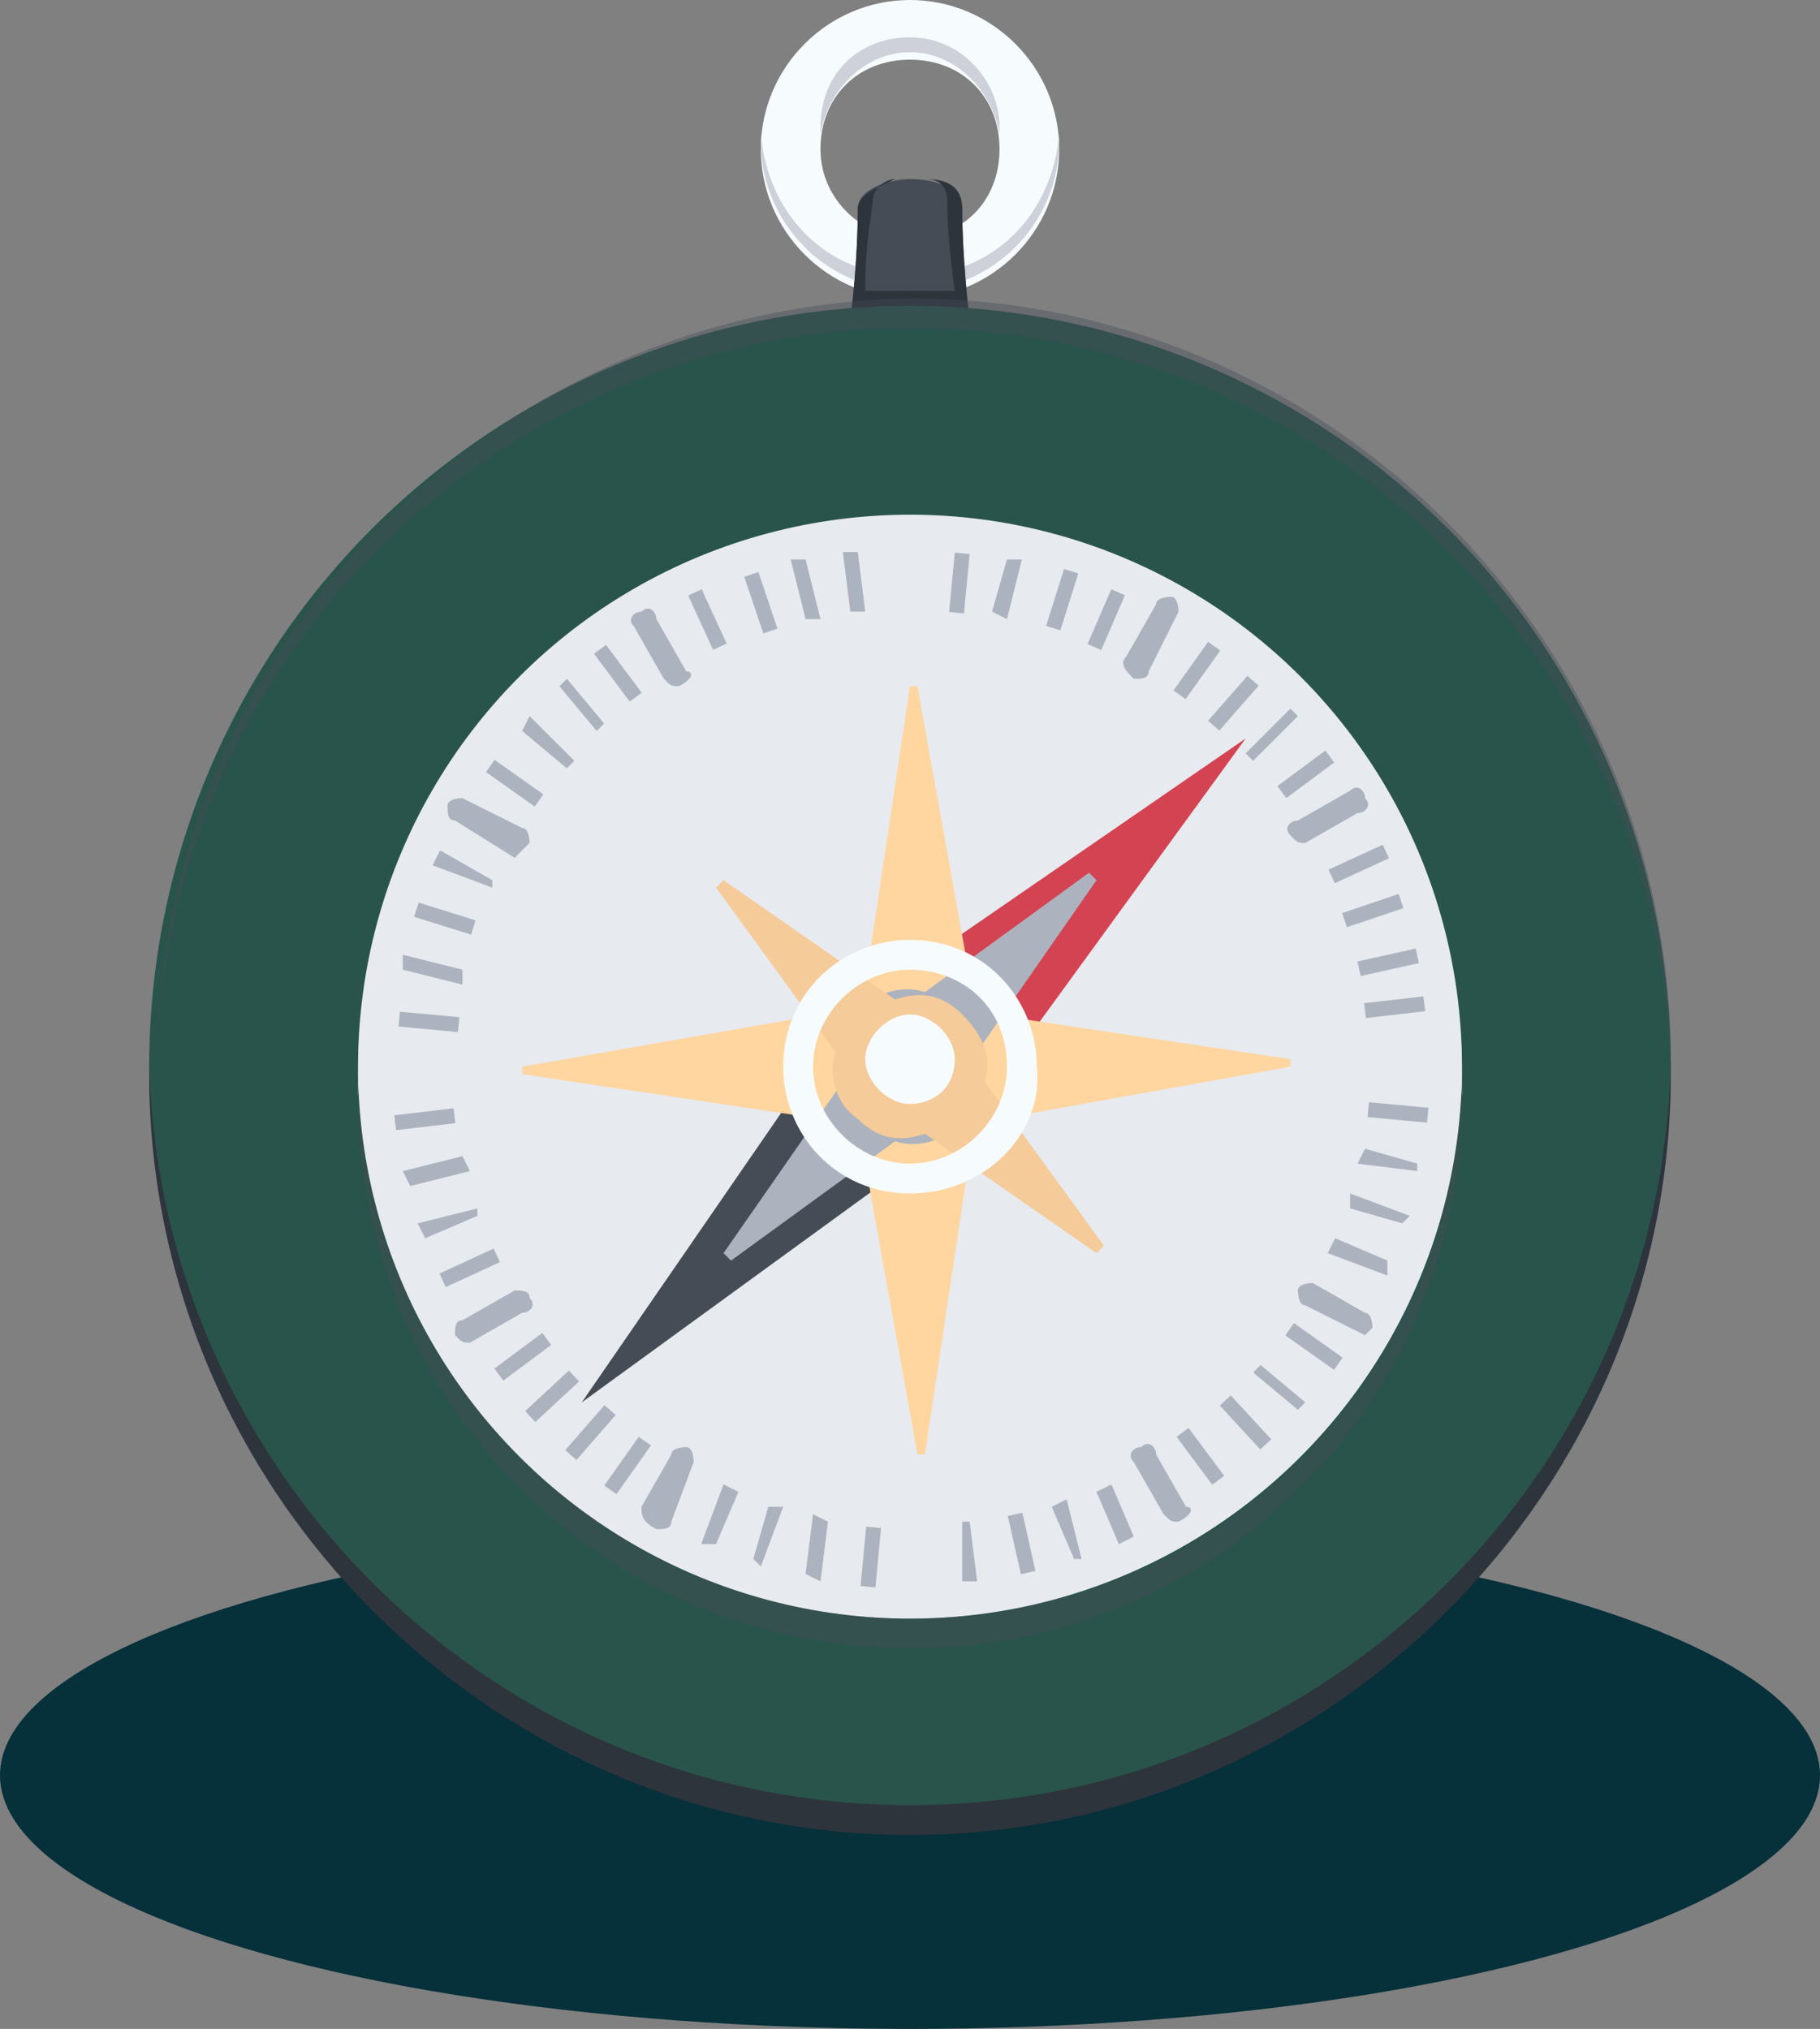 <svg id="Слой_1" xmlns="http://www.w3.org/2000/svg" viewBox="0 0 24.4 27.2"><rect x="0" y="0" width="24.4" height="27.2" fill="#808080" stroke="none"/><style>.st0{fill:#06303a}.st1{fill:#f6fbfd}.st2{fill:#ced1da}.st3{fill:#454c55}.st4{fill:#2e343c}.st5{fill:#29544b}.st6{opacity:.4;fill:#454c55}.st7{fill:#e7eaef}.st8{fill:#d34352}.st9{fill:#ffd6a0}.st10{fill:#acb3bf}.st11{fill:#f5cb9a}</style><ellipse class="st0" cx="12.2" cy="23.8" rx="12.2" ry="3.4"/><path class="st1" d="M12.2 0c-1.1 0-2 .9-2 2s.9 2 2 2 2-.9 2-2-.9-2-2-2zm0 3.2c-.6 0-1.2-.5-1.2-1.2S11.5.8 12.2.8s1.2.5 1.2 1.2-.5 1.2-1.2 1.2z"/><path class="st2" d="M12.2.5C11.5.5 11 1 11 1.7v.1c.1-.6.6-1.1 1.2-1.1s1.1.5 1.2 1.1v-.1c0-.6-.5-1.2-1.2-1.2zM12.2 3.7c-1.1 0-1.9-.8-2-1.9v.1c0 1.1.9 2 2 2s2-.9 2-2v-.1c-.1 1.1-.9 1.9-2 1.9z"/><path class="st3" d="M13 4.3c-.1-.9-.1-1.4-.1-1.5 0-.3-.4-.4-.7-.4-.2 0-.7.1-.7.4 0 .1 0 .7-.1 1.5"/><path class="st4" d="M12.9 2.8c0-.3-.2-.4-.5-.4.2 0 .3.1.3.3 0 .1 0 .5.1 1.2h-1.2c0-.7.1-1.1.1-1.2 0-.2.2-.3.3-.3-.2.1-.5.2-.5.4 0 .1 0 .7-.1 1.5H13c-.1-.8-.1-1.4-.1-1.5z"/><circle class="st5" cx="12.2" cy="14.3" r="10.2"/><path class="st6" d="M12.2 4.4c5.6 0 10.1 4.5 10.2 10v-.2C22.4 8.6 17.8 4 12.2 4 6.6 4.1 2.1 8.7 2.1 14.3v.2c0-5.6 4.6-10.1 10.1-10.1z"/><path class="st4" d="M12.2 24.2c-5.6 0-10.1-4.5-10.2-10v.2C2 20 6.6 24.6 12.2 24.6S22.4 20 22.4 14.4v-.2c-.1 5.5-4.6 10-10.2 10z"/><circle class="st7" cx="12.2" cy="14.3" r="7.4"/><path class="st6" d="M12.2 21.7c-4 0-7.3-3.2-7.4-7.2v.2c0 4.1 3.3 7.4 7.4 7.4 4.1 0 7.4-3.3 7.4-7.4v-.2c-.1 4-3.3 7.2-7.4 7.2z"/><path class="st7" d="M13.5 14.7l3.2-4.4-4.5 3.1zM7.8 19.2l4.4-3.2-1.3-1.3z"/><path class="st7" d="M17.4 14.6v-.1l-3.9-.7 1.3-1.8h-.1l-1.8 1.3-.7-3.9h-.1l-.6 3.9L9.7 12l-.1.1 1.3 1.8-3.9.7v.1l3.9.6-1.2 1.8.1.1 1.7-1.3.7 3.9h.2l.6-3.9 1.8 1.2-1.3-1.8z"/><path class="st7" d="M12.2 7.6c4 0 7.2 3.1 7.4 7.1v-.3c0-4.1-3.3-7.4-7.4-7.4-4.1 0-7.4 3.3-7.4 7.4v.3c.2-4 3.5-7.1 7.4-7.1z"/><path class="st8" d="M13.5 14.3l3.2-4.4-4.5 3.1z"/><path class="st3" d="M7.8 18.8l4.4-3.2-1.3-1.3z"/><path class="st9" d="M13.7 14.3c0-.5-.3-1-.7-1.2l-.7-3.9h-.1l-.6 4c-.4.3-.7.7-.7 1.2s.3 1 .7 1.2l.7 3.9h.1l.6-4c.4-.2.7-.7.7-1.2z"/><path class="st9" d="M12.2 12.9c-.5 0-1 .3-1.2.7l-4 .7v.1l4 .6c.3.4.7.7 1.2.7s1-.3 1.2-.7l3.9-.7v-.1l-4-.6c-.1-.4-.5-.7-1.1-.7z"/><path class="st10" d="M12.9 15c.3-.3.3-.6.2-.9l1.6-2.3-.1-.1-2.2 1.6c-.3-.1-.7 0-.9.3-.3.3-.3.6-.2.9l-1.6 2.3.1.1 2.2-1.6c.3.1.7 0 .9-.3z"/><path class="st11" d="M12.9 13.6c-.3-.3-.6-.3-.9-.2l-2.3-1.6-.1.1 1.6 2.2c-.1.3 0 .7.3.9.3.3.6.3.9.2l2.3 1.6.1-.1-1.6-2.2c.1-.3 0-.6-.3-.9z"/><path class="st1" d="M12.2 14.8c-.3 0-.6-.3-.6-.6s.3-.6.6-.6.6.3.6.6c0 .4-.3.6-.6.6z"/><path class="st1" d="M12.2 16c-1 0-1.7-.8-1.7-1.7 0-1 .8-1.7 1.7-1.7 1 0 1.7.8 1.7 1.7.1.9-.7 1.7-1.7 1.7zm0-3c-.7 0-1.3.6-1.3 1.3 0 .7.6 1.3 1.3 1.3.7 0 1.3-.6 1.3-1.3 0-.8-.6-1.3-1.3-1.3z"/><path class="st10" d="M11.4 8.2l-.1-.8h.2l.1.8zM10.8 8.3l-.2-.8h.2l.2.8z"/><path transform="rotate(-18.63 10.14 8.089)" class="st10" d="M10.1 7.7h.2v.8h-.2z"/><path transform="rotate(-24.646 9.504 8.34)" class="st10" d="M9.4 7.9h.2v.8h-.2z"/><path class="st10" d="M9.1 9.2c-.1 0-.1 0-.2-.1l-.4-.7c-.1-.1 0-.2.1-.2.1-.1.2 0 .2.1l.4.7c.1 0 .1.1-.1.2.1 0 0 0 0 0zM15.8 20.4c-.1 0-.1 0-.2-.1l-.4-.7c-.1-.1 0-.2.1-.2.1-.1.2 0 .2.1l.4.7c.1 0 .1.1-.1.2.1 0 0 0 0 0z"/><path transform="rotate(-36.698 8.33 9.038)" class="st10" d="M8.2 8.6h.2v.8h-.2z"/><path transform="rotate(-36.688 16.133 19.522)" class="st10" d="M16 19.1h.2v.8H16z"/><path class="st10" d="M8 9.8l-.5-.6.1-.1.5.6z"/><path transform="rotate(-42.674 16.66 19.087)" class="st10" d="M16.6 18.7h.2v.8h-.2z"/><path class="st10" d="M7.6 10.3L7 9.8l.1-.2.6.6zM17.4 18.9l-.6-.5.1-.1.6.5z"/><path transform="rotate(-54.709 6.9 10.5)" class="st10" d="M6.8 10.1H7v.8h-.2z"/><path transform="rotate(-54.669 17.561 18.06)" class="st10" d="M17.5 17.7h.2v.8h-.2z"/><path class="st10" d="M6.9 11.5s-.1-.1 0 0l-.8-.5c-.1 0-.1-.1-.1-.2s.2-.1.2-.1l.8.4c.1 0 .1.2.1.2l-.2.2zM18.3 17.9c-.1 0-.1 0 0 0l-.8-.4c-.1 0-.1-.2-.1-.2 0-.1.2-.1.2-.1l.7.4c.1 0 .1.2.1.2l-.1.1zM6.6 11.9l-.8-.3.1-.2.7.4zM18.6 17.1l-.8-.3.1-.2.7.3z"/><path transform="rotate(-72.681 5.992 12.332)" class="st10" d="M5.9 11.9h.2v.8h-.2z"/><path class="st10" d="M18.8 16.4l-.7-.2V16l.8.3zM6.2 13.2l-.8-.2v-.2l.8.2zM19 15.7l-.8-.1.1-.2.7.2z"/><path transform="rotate(-84.686 5.725 13.672)" class="st10" d="M5.6 13.3h.2v.8h-.2z"/><path transform="matrix(.093 -.996 .996 .093 2.163 32.153)" class="st10" d="M18.6 14.5h.2v.8h-.2z"/><path transform="rotate(-6.735 5.737 15.038)" class="st10" d="M5.3 14.9h.8v.2h-.8z"/><path transform="rotate(-6.603 18.722 13.523)" class="st10" d="M18.3 13.4h.8v.2h-.8z"/><path class="st10" d="M5.5 15.9l-.1-.2.8-.2.1.2z"/><path transform="rotate(-12.533 18.608 12.85)" class="st10" d="M18.2 12.8h.8v.2h-.8z"/><path class="st10" d="M5.7 16.6l-.1-.2.8-.2v.1z"/><path transform="rotate(-18.676 18.425 12.191)" class="st10" d="M18 12.1h.8v.2H18z"/><path transform="rotate(-24.687 6.291 17.005)" class="st10" d="M5.9 16.9h.8v.2h-.8z"/><path transform="rotate(-24.729 18.168 11.554)" class="st10" d="M17.8 11.5h.8v.2h-.8z"/><path class="st10" d="M6.3 18c-.1 0-.1 0-.2-.1 0-.1 0-.2.1-.2l.7-.4c.1 0 .2 0 .2.1.1.1 0 .2-.1.2l-.7.4zM17.5 11.3c-.1 0-.1 0-.2-.1s0-.2.1-.2l.7-.4c.1-.1.2 0 .2.1.1.1 0 .2-.1.2l-.7.4c.1 0 0 0 0 0z"/><path transform="rotate(-36.657 6.988 18.181)" class="st10" d="M6.6 18.1h.8v.2h-.8z"/><path transform="rotate(-36.579 17.474 10.38)" class="st10" d="M17.1 10.3h.8v.2h-.8z"/><path transform="rotate(-42.803 7.425 18.707)" class="st10" d="M7 18.6h.8v.2H7z"/><path class="st10" d="M16.8 10.2l-.1-.1.6-.6.1.1z"/><path transform="rotate(-48.883 7.914 19.185)" class="st10" d="M7.5 19.1h.8v.2h-.8z"/><path transform="rotate(-48.714 16.548 9.375)" class="st10" d="M16.1 9.3h.8v.2h-.8z"/><path transform="rotate(-54.753 8.452 19.61)" class="st10" d="M8 19.5h.8v.2H8z"/><path transform="rotate(-54.535 16.012 8.95)" class="st10" d="M15.6 8.9h.8v.2h-.8z"/><path class="st10" d="M8.8 20.5c-.2-.1-.2-.2-.2-.3l.4-.7c0-.1.2-.1.2-.1.1 0 .1.2.1.2l-.3.8c0 .1-.1.1-.2.1zM15.2 9.1c-.1-.1-.2-.2-.1-.3l.4-.7c0-.1.2-.1.2-.1.1 0 .1.2.1.2l-.4.8c0 .1-.1.1-.2.1z"/><path transform="rotate(-66.609 14.821 8.28)" class="st10" d="M14.4 8.2h.8v.2h-.8z"/><path transform="rotate(-72.512 14.179 8.042)" class="st10" d="M13.8 8h.8v.2h-.8z"/><path class="st10" d="M13.5 8.3l-.2-.1.2-.7h.2z"/><path transform="rotate(-84.543 12.84 7.774) scale(1)" class="st10" d="M12.4 7.7h.8v.2h-.8z"/><path class="st10" d="M13 20.4l.1.8h-.2v-.8z"/><path transform="rotate(-12.657 13.66 20.712)" class="st10" d="M13.6 20.3h.2v.8h-.2z"/><path class="st10" d="M14.3 20.1l.2.8h-.1l-.3-.7zM14.9 19.9l.3.7-.2.1-.3-.7zM9.7 19.9l.2.1-.3.7h-.2zM10.3 20.2h.2l-.3.8-.1-.1zM10.9 20.3l.2.1-.1.8-.2-.1z"/><path transform="rotate(-84.641 11.623 20.846) scale(1)" class="st10" d="M11.2 20.8h.8v.2h-.8z"/></svg>
